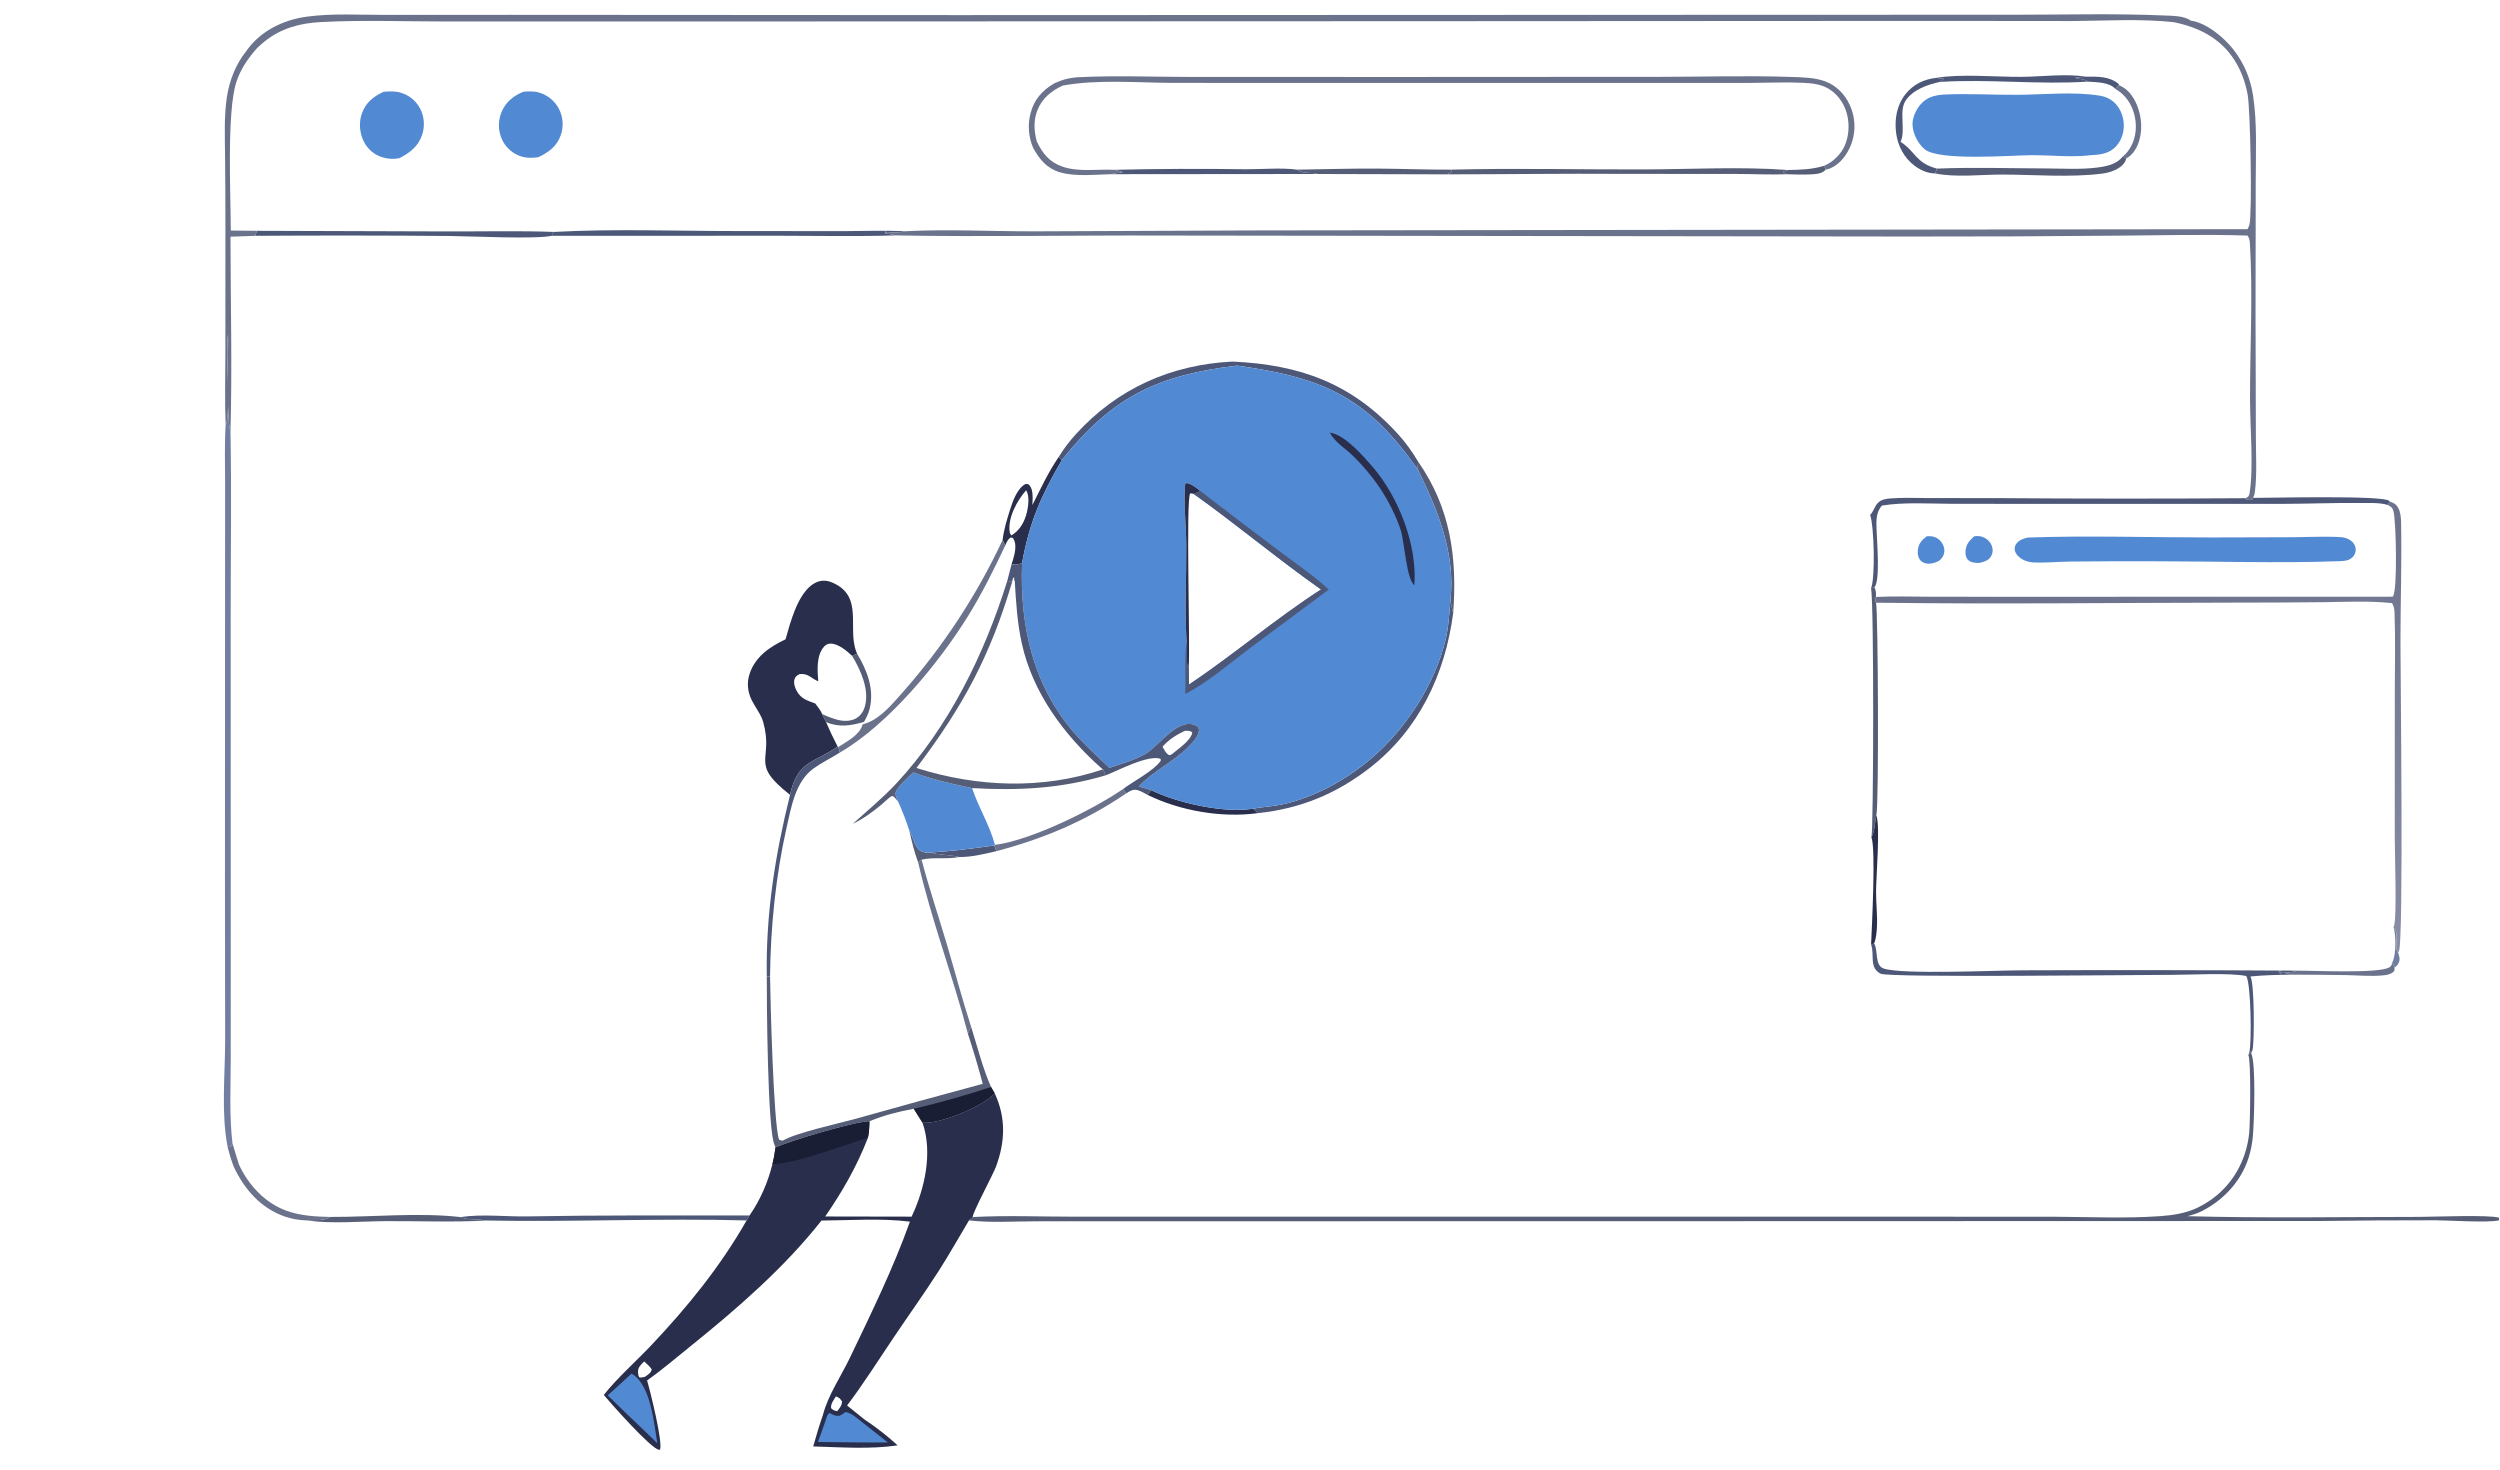 <?xml version="1.0" encoding="utf-8" ?>
<svg xmlns="http://www.w3.org/2000/svg" xmlns:xlink="http://www.w3.org/1999/xlink" width="1015" height="597">
	<path fill="#6B728C" d="M932.625 394.089C939.157 394.038 966.287 395.358 970.133 392.696C970.998 392.097 970.985 391.886 971.188 390.864C971.566 391.508 971.973 392.102 972.186 392.821C972.148 393.635 972.308 394.056 971.661 394.621C970.566 395.577 969.026 395.85 967.62 395.993C962.754 396.487 957.539 395.987 952.647 395.89Q941.398 395.73 930.149 395.705C929.223 395.248 927.663 395.1 926.632 394.849L925.919 395.357L925.084 394.584L925.662 394.076L926.107 394.117L926.104 394.853C927.689 394.984 930.604 394.76 932.12 394.265C932.29 394.209 932.457 394.148 932.625 394.089Z"/>
	<path fill="#565D76" d="M134.224 494.075C151.423 494.117 169.974 492.21 186.985 494.134C188.999 495.356 194.592 494.865 197.27 495.532C183.901 496.294 170.185 495.709 156.773 495.782C146.267 495.838 135.029 496.964 124.655 495.505C127.933 495.139 131.274 495.873 134.224 494.075Z"/>
	<path fill="#6B728C" d="M94.412 464.357L96.994 472.775C100.839 481.093 107.508 488.339 116.236 491.543C121.848 493.603 128.285 493.984 134.224 494.075C131.274 495.873 127.933 495.139 124.655 495.505C121.435 495.393 118.508 494.93 115.461 493.854C105.742 490.422 99.156 482.767 94.9 473.687C93.883 471.069 93.126 468.477 92.433 465.763L93.731 465.557L94.412 464.357Z"/>
	<path fill="#717EA1" d="M91.61 172.553C91.656 172.437 91.706 172.323 91.748 172.205C93.931 166.13 91.316 144.117 92.615 135.769C92.705 142.612 91.897 170.638 93.577 175.199C94.042 199.404 93.67 223.684 93.663 247.897L93.687 378.024L93.683 430.039C93.663 441.356 93.042 453.117 94.412 464.357L93.731 465.557L92.433 465.763C89.758 452.058 91.361 436.701 91.409 422.752L91.333 357.27L91.377 234.457L91.391 195.829C91.388 188.107 91.122 180.26 91.61 172.553Z"/>
	<path fill="#565D76" d="M912.845 428.373C913.319 427.81 913.645 427.224 914.013 426.59L913.982 427.64C915.988 431.492 915.161 456.104 914.656 461.338Q914.267 465.755 912.949 469.988C909.91 479.594 902.794 487.248 893.867 491.75C892.012 492.685 890.096 493.256 888.092 493.77C919.428 494.63 950.895 494.066 982.243 494.055C987.853 494.053 1010.86 493.099 1014.61 494.406L1014.58 495.459C1010 496.522 994.819 495.463 988.864 495.431Q965.491 495.407 942.121 495.723L642.895 495.814L471.226 495.827L420.758 495.848C411.808 495.858 402.271 496.514 393.397 495.495C393.861 495 394.419 494.566 394.931 494.118C408.748 493.395 422.886 493.981 436.728 493.979L517.722 493.972L764.832 493.967L833.991 493.999C848.31 494.059 862.857 494.765 877.143 493.751C882.318 493.384 887.539 492.572 892.247 490.291C901.409 485.852 908.028 478.36 911.29 468.703Q912.725 464.444 913.174 459.973C913.588 455.721 913.964 430.593 912.845 428.373Z"/>
	<path fill="#292E4C" d="M403.862 443.906C408.468 453.855 408.111 463.428 404.408 473.575C403.212 476.852 394.606 492.77 394.931 494.118C394.419 494.566 393.861 495 393.397 495.495C389.277 502.386 385.333 509.42 380.999 516.177C375.127 525.331 368.767 534.181 362.699 543.206C356.505 552.421 350.608 561.756 343.92 570.636L350.955 576.293C355.603 579.382 360.336 583.039 364.435 586.819C353.364 588.467 341.347 587.576 330.163 587.253C331.371 582.956 332.639 578.714 334.102 574.496C336.145 566.514 341.524 558.64 345.094 551.188C353.742 533.138 362.702 514.856 369.427 495.988C357.793 494.523 345.256 495.471 333.52 495.548C318.26 514.89 299.235 531.34 280.136 546.735C274.398 551.36 268.717 556.208 262.713 560.479C263.856 564.226 269.261 585.871 267.954 588.599C267.791 588.591 267.627 588.592 267.465 588.573C264.324 588.205 247.872 569.643 245.134 566.358C250.357 559.682 258.218 552.717 264.225 546.379C279.049 530.739 292.418 514.259 303.129 495.494L304.3 493.483C308.611 487.334 311.835 479.909 313.597 472.628C314.178 470.378 314.567 468.19 314.847 465.882C321.143 463.048 346.613 455.464 352.982 455.246C358.879 452.808 364.714 451.304 370.989 450.178Q372.773 452.972 374.52 455.789Q375.456 455.812 376.392 455.775C383.491 455.485 399.051 449.141 403.862 443.906ZM352.982 455.246C352.946 457.556 352.865 459.715 352.373 461.977C347.872 473.547 342.053 483.71 335.033 493.892L370.116 493.958C375.457 482.638 378.778 467.918 374.52 455.789Q372.773 452.972 370.989 450.178C364.714 451.304 358.879 452.808 352.982 455.246ZM261.544 552.741C260.258 554.007 258.899 555.179 259.027 557.165C259.075 557.903 259.152 558.619 259.58 559.232C260.487 559.332 261.012 559.226 261.89 558.973C263.168 557.98 264.242 557.564 264.613 555.942C263.753 554.693 262.66 553.749 261.544 552.741ZM339.386 566.927C338.485 568.406 337.225 569.917 337.416 571.712C338.329 572.603 338.635 572.659 339.891 572.97C340.845 571.707 341.8 570.691 341.877 569.043C341.194 567.865 340.713 567.451 339.386 566.927Z"/>
	<path fill="#5289D3" d="M335.215 576.715C335.628 575.471 335.713 574.381 336.851 573.652L337.244 573.89C338.509 574.641 339.29 574.927 340.809 574.818C341.742 574.379 342.466 573.939 343.265 573.286C345.699 573.567 348.414 576.18 350.37 577.666Q355.442 581.624 360.468 585.64C351.01 585.697 341.544 585.531 332.086 585.451L335.215 576.715Z"/>
	<path fill="#5289D3" d="M256.371 557.706C256.764 557.918 256.881 557.964 257.22 558.2C264.308 563.133 265.533 578.144 266.873 585.976L261.847 581.096Q254.218 573.876 246.728 566.511Q251.598 562.162 256.371 557.706Z"/>
	<path fill="#1A1E34" d="M314.847 465.882C321.143 463.048 346.613 455.464 352.982 455.246C352.946 457.556 352.865 459.715 352.373 461.977C342.623 464.818 322.702 472.644 313.597 472.628C314.178 470.378 314.567 468.19 314.847 465.882Z"/>
	<path fill="#4D5777" d="M846.9 31.119C851.614 31.108 856.297 30.901 860.127 34.054L860.349 34.613C859.821 35.089 859.271 35.532 858.878 36.132C856.368 33.275 850.964 33.392 847.495 33.138C846.816 31.979 843.77 32.29 842.378 31.519C843.924 31.483 845.37 31.371 846.9 31.119Z"/>
	<path fill="#565D76" d="M725.949 69.025C730.968 68.931 735.587 68.81 740.448 67.355C740.771 67.845 741.203 68.289 741.233 68.88C739.75 70.541 737.557 70.647 735.421 70.784C732.133 70.995 728.758 70.811 725.464 70.743C724.913 70.469 724.387 70.146 723.854 69.837C724.529 69.464 725.218 69.254 725.949 69.025Z"/>
	<path fill="#6B728C" d="M858.878 36.132C859.271 35.532 859.821 35.089 860.349 34.613C863.876 36.029 866.119 39.13 867.556 42.546C869.643 47.506 870.016 53.708 867.939 58.734C867.006 60.993 865.437 63.207 863.225 64.337L861.909 63.459C863.26 62.395 864.172 61.218 865.027 59.732C867.363 55.669 867.686 50.722 866.462 46.247C865.295 41.982 862.764 38.31 858.878 36.132Z"/>
	<path fill="#4D5777" d="M786.015 31.634C795.846 29.893 810.41 31.279 820.726 31.201C829.012 31.139 838.764 29.829 846.9 31.119C845.37 31.371 843.924 31.483 842.378 31.519C843.77 32.29 846.816 31.979 847.495 33.138C827.96 34.451 807.23 32.001 787.639 33.258C788.254 32.873 788.726 32.488 789.24 31.975L786.015 31.634Z"/>
	<path fill="#4D5777" d="M785.613 70.407C782.547 70.403 779.647 69.051 777.244 67.238C773.026 64.053 770.497 59.206 769.827 54.011C769.101 48.379 770.088 42.659 773.692 38.147C776.808 34.246 781.108 32.172 786.015 31.634L789.24 31.975C788.726 32.488 788.254 32.873 787.639 33.258C782.677 34.282 776.498 36.44 773.621 40.953C770.848 45.302 773.845 52.904 771.627 57.581C777.947 61.708 777.732 66.163 786.382 68.447C786.158 69.134 785.939 69.759 785.613 70.407Z"/>
	<path fill="#4D5777" d="M452.2 68.947Q478.939 68.314 505.682 68.718C512.406 68.755 520.009 68.014 526.621 68.879C529.334 70.877 532.001 69.703 535.048 70.641L451.207 70.719C452.698 70.286 454.356 70.198 455.897 70.004C454.843 69.341 453.411 69.197 452.2 68.947Z"/>
	<path fill="#565D76" d="M861.909 63.459L863.225 64.337C862.885 66.032 861.736 67.205 860.33 68.131C858.339 69.442 855.93 70.178 853.579 70.477C840.421 72.147 826.242 70.904 812.949 70.873C804.222 70.852 794.15 72.141 785.613 70.407C785.939 69.759 786.158 69.134 786.382 68.447C801.123 67.866 816.027 68.338 830.787 68.39C837.627 68.414 844.768 68.905 851.545 68.017C855.379 67.515 859.425 66.694 861.909 63.459Z"/>
	<path fill="#4D5777" d="M104.317 93.713L181.554 93.961C196.001 94.006 210.574 93.639 225.004 94.16C224.333 94.802 224.218 94.839 224.055 95.738C217.382 97.18 191.006 95.886 182.659 95.81Q143.134 95.478 103.608 95.744L104.317 93.713Z"/>
	<path fill="#4D5777" d="M225.004 94.16C249.393 92.834 274.103 93.807 298.543 93.805L342.285 93.846C350.731 93.834 359.199 93.481 367.637 93.868C367.466 93.91 367.295 93.954 367.123 93.993C364.929 94.489 362.361 94.228 360.067 94.559L359.393 93.812L359.598 94.96L359.321 94.879C360.773 94.965 362.031 95.057 363.414 95.573C347.967 96.062 332.407 95.717 316.951 95.715L224.055 95.738C224.218 94.839 224.333 94.802 225.004 94.16Z"/>
	<path fill="#565D76" d="M589.296 68.879C615.267 68.205 641.255 68.865 667.235 68.79C686.663 68.735 706.564 67.582 725.949 69.025C725.218 69.254 724.529 69.464 723.854 69.837C724.387 70.146 724.913 70.469 725.464 70.743C718.457 70.994 711.415 70.622 704.402 70.621L658.717 70.593C634.917 70.415 611.08 70.777 587.275 70.783C588.133 70.517 588.744 70.254 589.476 69.728L589.296 68.879Z"/>
	<path fill="#5289D3" d="M212.521 37.231C214.613 37.075 216.853 36.965 218.881 37.58Q219.533 37.772 220.161 38.029Q220.79 38.286 221.39 38.606Q221.989 38.926 222.552 39.305Q223.116 39.684 223.638 40.118Q224.16 40.553 224.635 41.038Q225.111 41.523 225.534 42.055Q225.957 42.586 226.324 43.157Q226.691 43.729 226.998 44.335Q227.302 44.941 227.544 45.575Q227.786 46.209 227.964 46.863Q228.142 47.518 228.253 48.187Q228.365 48.856 228.409 49.533Q228.453 50.21 228.43 50.888Q228.406 51.566 228.315 52.238Q228.224 52.91 228.067 53.57Q227.909 54.23 227.687 54.871C226.048 59.488 222.786 61.776 218.554 63.836C215.873 64.193 213.342 64.237 210.787 63.216Q210.181 62.978 209.601 62.679Q209.022 62.38 208.476 62.025Q207.93 61.669 207.422 61.26Q206.915 60.852 206.452 60.394Q205.988 59.935 205.573 59.433Q205.158 58.93 204.796 58.389Q204.434 57.847 204.129 57.271Q203.824 56.696 203.578 56.092Q203.319 55.453 203.125 54.791Q202.93 54.129 202.801 53.452Q202.673 52.774 202.612 52.087Q202.551 51.4 202.558 50.71Q202.565 50.02 202.639 49.335Q202.714 48.649 202.856 47.974Q202.998 47.299 203.206 46.641Q203.413 45.983 203.685 45.349C205.396 41.329 208.553 38.833 212.521 37.231Z"/>
	<path fill="#5289D3" d="M155.71 37.27C157.893 37.056 160.43 36.971 162.552 37.584Q163.177 37.76 163.781 37.997Q164.385 38.235 164.963 38.531Q165.54 38.826 166.086 39.178Q166.632 39.529 167.14 39.933Q167.649 40.336 168.114 40.788Q168.58 41.24 168.999 41.736Q169.419 42.231 169.787 42.766Q170.155 43.3 170.468 43.868Q170.789 44.468 171.05 45.097Q171.31 45.725 171.507 46.377Q171.704 47.028 171.836 47.696Q171.968 48.363 172.034 49.041Q172.099 49.718 172.097 50.398Q172.095 51.079 172.026 51.755Q171.957 52.432 171.821 53.099Q171.686 53.766 171.485 54.416C169.954 59.346 166.513 61.971 162.105 64.244Q161.232 64.412 160.344 64.469Q159.457 64.526 158.57 64.471Q157.682 64.416 156.808 64.25Q155.935 64.084 155.089 63.81Q154.491 63.62 153.915 63.37Q153.339 63.12 152.791 62.814Q152.243 62.507 151.728 62.147Q151.214 61.788 150.738 61.378Q150.262 60.968 149.831 60.512Q149.399 60.057 149.015 59.56Q148.631 59.063 148.299 58.53Q147.967 57.998 147.69 57.434C145.988 54.042 145.635 49.877 146.857 46.272C148.412 41.685 151.474 39.29 155.71 37.27Z"/>
	<path fill="#6B728C" d="M428.053 33.835C431.315 32.312 434.363 31.534 437.963 31.351C452.89 30.593 468.095 31.226 483.05 31.234L569.068 31.254L673.987 31.197C691.554 31.187 709.259 30.642 726.809 31.22C731.334 31.369 736.679 31.43 740.96 33.004C745.514 34.679 749.062 38.289 751.026 42.686Q751.247 43.17 751.443 43.665Q751.638 44.159 751.808 44.663Q751.978 45.167 752.122 45.679Q752.266 46.191 752.384 46.71Q752.501 47.229 752.592 47.753Q752.683 48.277 752.747 48.805Q752.811 49.333 752.848 49.864Q752.884 50.394 752.894 50.926Q752.903 51.458 752.886 51.989Q752.868 52.521 752.823 53.051Q752.778 53.581 752.706 54.108Q752.634 54.635 752.535 55.157Q752.436 55.68 752.31 56.197Q752.185 56.713 752.033 57.223Q751.881 57.733 751.703 58.234Q751.525 58.735 751.322 59.227C749.82 62.928 746.994 66.65 743.243 68.286C742.584 68.573 741.94 68.763 741.233 68.88C741.203 68.289 740.771 67.845 740.448 67.355C743.327 66.194 745.785 64.119 747.577 61.592C750.264 57.803 750.985 52.5 750.231 47.992C749.461 43.393 747.035 39.17 743.16 36.507C739.893 34.262 736.094 33.81 732.205 33.626C724.751 33.274 717.126 33.643 709.657 33.675L671.285 33.66L542.512 33.672L476.199 33.654C461.755 33.586 445.61 32.151 431.471 34.742C426.795 36.91 423.009 39.969 421.132 44.91C419.532 49.12 419.817 53.197 420.949 57.462C423.247 62.234 426.072 65.816 431.227 67.614C437.927 69.951 445.271 68.608 452.2 68.947C453.411 69.197 454.843 69.341 455.897 70.004C454.356 70.198 452.698 70.286 451.207 70.719C444.707 70.85 436.714 71.804 430.447 69.98C425.022 68.4 422.007 64.712 419.407 59.929Q419.06 59.106 418.782 58.258Q418.504 57.409 418.296 56.541Q418.088 55.672 417.952 54.79Q417.816 53.907 417.752 53.017Q417.689 52.126 417.698 51.233Q417.708 50.34 417.79 49.451Q417.873 48.562 418.028 47.683Q418.183 46.803 418.41 45.94C419.866 40.389 423.168 36.684 428.053 33.835Z"/>
	<path fill="#5289D3" d="M789.038 38.396C799.012 37.901 809.006 38.561 818.984 38.497C829.928 38.427 841.641 37.114 852.468 38.834C854.489 39.155 856.329 39.872 857.918 41.181C860.46 43.276 861.935 46.564 862.218 49.809C862.514 53.197 861.518 56.712 859.236 59.273C856.363 62.496 852.565 62.838 848.488 63.032Q847.842 63.115 847.193 63.172C840 63.832 832.421 62.99 825.178 62.996C817.075 63.003 787.171 65.537 781.351 60.542C778.671 58.242 776.752 54.472 776.494 50.949C776.281 48.035 777.845 44.588 779.723 42.421C782.286 39.463 785.283 38.716 789.038 38.396Z"/>
	<path fill="#6B728C" d="M100.069 20.655C100.196 20.458 100.319 20.259 100.458 20.071C106.2 12.297 115.272 8.007 124.678 6.749C134.954 5.376 145.643 6.043 155.999 6.046L207.408 6.022L389.122 6.133L713.855 6.011L818.665 5.98C838.6 5.974 858.709 5.422 878.62 6.282C881.867 6.422 886.824 6.364 889.457 8.383C895.758 9.17 903.103 15.339 906.802 20.153C911.104 25.751 913.691 31.853 914.747 38.807C916.48 50.224 915.828 62.307 915.823 73.84L915.752 127.5L915.881 176.83C915.855 184.301 916.44 192.526 915.455 199.897C915.34 200.751 915.157 201.381 914.765 202.146L914.558 202.751C913.496 203.181 913.045 203.017 911.929 202.861L911.66 202.271C912.004 202.113 912.228 202.03 912.542 201.79C913.146 201.33 913.219 200.803 913.337 200.099C915.012 190.086 913.511 172.783 913.507 161.952C913.499 140.928 914.707 119.696 913.461 98.689C913.389 97.487 913.211 96.648 912.509 95.641C894.994 95.081 877.254 95.554 859.723 95.678Q817.141 96.084 774.556 96.034L472.01 95.628C435.826 95.486 399.591 96.23 363.414 95.573C362.031 95.057 360.773 94.965 359.321 94.879L359.598 94.96L359.393 93.812L360.067 94.559C362.361 94.228 364.929 94.489 367.123 93.993C367.295 93.954 367.466 93.91 367.637 93.868C384.881 93.019 401.972 93.911 419.213 93.927L510.783 93.55L912.481 93.044C912.796 92.473 913.124 91.899 913.272 91.255C914.457 86.092 913.657 44.512 912.539 38.37C911.61 33.263 909.8 28.382 906.95 24.027C901.239 15.302 892.395 10.986 882.453 8.985C868.859 7.542 854.722 8.446 841.063 8.543L784.149 8.487L576.011 8.607L277.967 8.722L181.091 8.724C164.15 8.729 146.833 8.057 129.929 8.977C121.702 9.425 114.033 11.534 107.502 16.768C106.443 17.617 105.435 18.535 104.437 19.454C100.713 23.686 97.711 27.91 95.948 33.351C92.019 45.482 93.666 79.092 93.704 93.602L104.317 93.713L103.608 95.744L93.575 96.098C93.605 122.405 94.307 148.915 93.577 175.199C91.897 170.638 92.705 142.612 92.615 135.769C91.316 144.117 93.931 166.13 91.748 172.205C91.706 172.323 91.656 172.437 91.61 172.553C91.199 162.593 91.49 152.545 91.505 142.576L91.517 91.603Q91.525 77.566 91.382 63.531C91.314 55.562 90.919 47.166 92.141 39.276C93.177 32.589 95.771 25.92 100.069 20.655Z"/>
	<path fill="#565D76" d="M526.621 68.879C537.403 68.717 548.206 68.39 558.987 68.448C569.093 68.502 579.19 68.93 589.296 68.879L589.476 69.728C588.744 70.254 588.133 70.517 587.275 70.783L535.048 70.641C532.001 69.703 529.334 70.877 526.621 68.879Z"/>
	<path fill="#565D76" d="M369.198 337.263C369.253 337.353 369.31 337.442 369.364 337.533C370.877 340.087 371.452 344.896 374.65 345.868C375.597 346.156 376.733 346.251 377.713 346.131C381.613 347.19 385.7 346.992 389.44 347.951C384.478 348.975 378.96 347.899 374.156 349.023L372.76 350.078C371.199 345.999 370.152 341.525 369.198 337.263Z"/>
	<path fill="#4D5777" d="M377.713 346.131C386.415 345.574 395.016 344.503 403.64 343.254L404.558 345.573C399.638 346.721 394.525 348.001 389.44 347.951C385.7 346.992 381.613 347.19 377.713 346.131Z"/>
	<path fill="#565D76" d="M347.97 265.388C352.024 272.099 355.047 279.851 353.077 287.79C352.622 289.624 351.73 291.477 350.766 293.1C345.444 294.629 340.67 295.441 335.373 293.157C334.775 292.1 334.281 290.976 333.755 289.882Q336.663 291.267 339.757 292.163C342.296 292.885 345.449 292.971 347.763 291.534C349.599 290.395 350.695 288.597 351.22 286.542C352.955 279.749 349.388 271.998 345.961 266.295L347.97 265.388Z"/>
	<path fill="#292E4C" d="M467.402 320.795C477.981 326.02 497.146 330.296 508.823 328.313L510.661 330.138C495.966 332.133 479.15 329.21 465.869 322.706L467.402 320.795Z"/>
	<path fill="#565D76" d="M575.764 187.425C588.946 206.376 591.636 226.238 590.006 248.862C589.529 247.119 589.121 245.436 588.872 243.644C590.999 224.898 583.706 206.816 575.495 190.416L575.764 187.425Z"/>
	<path fill="#6B728C" d="M456.084 320.255L457.196 322.131C440.722 333.371 423.752 340.478 404.558 345.573L403.64 343.254L403.935 343.015C418.497 341.201 443.648 328.798 456.084 320.255Z"/>
	<path fill="#565D76" d="M761.041 238.386C761.611 239.825 761.745 240.82 761.633 242.362C761.076 243.477 761.289 243.556 761.665 244.694C762.503 247.83 762.878 326.77 761.803 331.021C761.273 333.283 761.076 338.243 759.791 339.896C760.678 337.817 760.886 244.276 759.638 238.884L761.041 238.386Z"/>
	<path fill="#4D5777" d="M186.985 494.134C195.864 492.814 205.134 494.015 214.064 493.856C244.137 493.32 274.217 493.49 304.3 493.483L303.129 495.494C267.877 494.546 232.532 496.186 197.27 495.532C194.592 494.865 188.999 495.356 186.985 494.134Z"/>
	<path fill="#4D5777" d="M508.823 328.313C512.718 327.558 516.709 327.437 520.63 326.58C533.793 323.702 546.651 316.546 556.837 307.841C570.792 295.914 582.658 277.63 586.908 259.677C588.137 254.488 588.455 248.948 588.872 243.644C589.121 245.436 589.529 247.119 590.006 248.862C586.723 273.724 576.064 296.413 555.829 311.987C542.195 322.48 527.699 328.369 510.661 330.138L508.823 328.313Z"/>
	<path fill="#292E4C" d="M419.147 205.056C422.548 198.315 425.57 191.76 429.851 185.49L431.158 186.745C422.614 201.405 418.02 211.9 414.961 228.563C413.31 229.24 412.49 229.373 410.7 229.063Q410.984 228.242 411.23 227.41C411.956 224.962 412.928 221.238 411.522 218.877C411.168 218.282 411.053 218.345 410.394 218.203C409.064 219.035 408.727 220.089 408.133 221.467L407.071 219.226C407.426 215.513 408.861 210.805 409.993 207.208C411.106 203.671 412.925 198.286 416.393 196.478C417.129 196.545 417.437 196.431 417.936 196.998C419.659 198.956 419.214 202.6 419.147 205.056ZM416.602 199.059C412.954 203.213 409.059 210.245 409.942 216.026C410.026 216.576 410.288 216.964 410.628 217.392C414.167 215.23 416.018 211.776 416.971 207.784C417.538 205.412 418.007 201.311 416.674 199.168C416.651 199.131 416.626 199.096 416.602 199.059Z"/>
	<path fill="#4D5777" d="M759.66 383.503L760.88 383.043C760.928 383.123 760.979 383.201 761.023 383.283C762.569 386.115 761.067 391.963 764.76 393.222C772.197 395.756 810.676 393.964 820.851 393.949Q876.739 393.739 932.625 394.089C932.457 394.148 932.29 394.209 932.12 394.265C930.604 394.76 927.689 394.984 926.104 394.853L926.107 394.117L925.662 394.076L925.084 394.584L925.919 395.357L926.632 394.849C927.663 395.1 929.223 395.248 930.149 395.705C924.63 395.786 919.173 395.91 913.673 396.445C915.302 398.971 915.333 422.484 914.537 426.2C914.43 426.702 914.212 427.185 913.982 427.64L914.013 426.59C913.645 427.224 913.319 427.81 912.845 428.373C912.995 428.001 913.119 427.632 913.221 427.242C914.251 423.274 913.895 399.352 911.992 396.27C905.582 394.88 889.366 395.778 882.047 395.782C868.401 395.789 766.752 396.993 763.546 395.333C758.803 392.876 761.062 387.891 759.773 383.825C759.738 383.717 759.698 383.61 759.66 383.503Z"/>
	<path fill="#4D5777" d="M429.851 185.49Q432.826 180.656 436.643 176.455C453.547 157.772 475.422 148.022 500.42 146.797C527.751 148.061 548.669 155.534 567.531 176.178C570.7 179.648 573.353 183.395 575.764 187.425L575.495 190.416Q573.663 187.853 571.76 185.342C552.156 159.249 533.561 152.89 502.268 148.439C469.831 152.303 451.578 161.174 431.158 186.745L429.851 185.49Z"/>
	<path fill="#5289D3" d="M370.779 313.602C378.638 316.509 386.489 318.267 394.668 319.97C397.217 327.764 401.922 335.205 403.935 343.015L403.64 343.254C395.016 344.503 386.415 345.574 377.713 346.131C376.733 346.251 375.597 346.156 374.65 345.868C371.452 344.896 370.877 340.087 369.364 337.533C369.31 337.442 369.253 337.353 369.198 337.263C367.897 333.189 366.37 329.318 364.612 325.421C364.244 324.52 363.65 323.345 363.568 322.374C363.376 320.088 369.143 315.322 370.779 313.602Z"/>
	<path fill="#292E4C" d="M318.936 259.55C320.049 255.603 321.143 251.634 322.678 247.825C324.391 243.575 327.214 238.126 331.725 236.296C333.812 235.45 335.957 235.672 337.977 236.546C350.936 242.149 343.786 255.061 347.766 264.893L347.97 265.388L345.961 266.295C349.388 271.998 352.955 279.749 351.22 286.542C350.695 288.597 349.599 290.395 347.763 291.534C345.449 292.971 342.296 292.885 339.757 292.163Q336.663 291.267 333.755 289.882C334.281 290.976 334.775 292.1 335.373 293.157Q337.554 298.232 340.092 303.137L339.691 303.413C330.163 309.859 323.829 309.004 320.801 322.478C320.784 322.554 320.772 322.631 320.758 322.708C303.954 309.53 314.304 309.069 309.854 293.135C308.985 290.023 306.636 287.175 305.203 284.278C303.486 280.807 303.136 277.112 304.384 273.423C306.733 266.479 312.66 262.558 318.936 259.55ZM331.004 285.626C331.836 286.825 333.338 288.529 333.755 289.882Q336.663 291.267 339.757 292.163C342.296 292.885 345.449 292.971 347.763 291.534C349.599 290.395 350.695 288.597 351.22 286.542C352.955 279.749 349.388 271.998 345.961 266.295C343.882 264.278 340.236 261.239 337.164 261.308C336.086 261.332 335.3 261.728 334.584 262.523C331.378 266.082 331.847 272.206 332.213 276.599C329.258 275.461 328.274 273.279 324.602 273.69C323.46 274.336 322.876 274.606 322.516 275.984C322.062 277.725 323.064 280.076 324.067 281.49C325.825 283.969 328.317 284.596 331.004 285.626Z"/>
	<path fill="#6B728C" d="M372.76 350.078L374.156 349.023C377.2 360.578 381.031 371.986 384.442 383.443C387.747 394.545 390.663 405.792 394.257 416.802L392.963 419.689C386.888 396.298 378.171 373.712 372.76 350.078Z"/>
	<path fill="#4D5777" d="M340.092 303.137L340.378 303.269L340.994 305.528C337.513 307.729 333.71 309.56 330.363 311.94C322.917 317.235 321.198 327.837 319.315 336.182C314.948 355.532 312.844 376.458 312.64 396.296C312.083 396.565 311.904 396.41 311.314 396.294C310.898 371.007 314.695 347.168 320.758 322.708C320.772 322.631 320.784 322.554 320.801 322.478C323.829 309.004 330.163 309.859 339.691 303.413L340.092 303.137Z"/>
	<path fill="#6B728C" d="M407.071 219.226L408.133 221.467C403.592 231.099 398.813 240.753 393.213 249.817C381.184 269.285 360.651 294.149 340.994 305.528L340.378 303.269C344.017 300.906 349.045 298.421 350.238 294.086C350.764 293.935 351.286 293.778 351.801 293.595C357.67 291.509 362.555 285.507 366.581 280.975Q372.71 274.026 378.329 266.659Q383.948 259.292 389.029 251.544Q394.109 243.796 398.626 235.706Q403.142 227.616 407.071 219.226Z"/>
	<path fill="#565D76" d="M311.314 396.294C311.904 396.41 312.083 396.565 312.64 396.296C312.743 405.849 314.064 456.797 316.291 462.661C316.861 462.997 317.173 463.072 317.832 463.088C323.129 459.898 340.361 456.172 346.898 454.371Q372.906 447.053 398.996 440.031Q396.27 429.774 392.963 419.689L394.257 416.802C396.786 424.905 398.939 433.569 402.367 441.323L403.862 443.906C399.051 449.141 383.491 455.485 376.392 455.775Q375.456 455.812 374.52 455.789Q372.773 452.972 370.989 450.178C364.714 451.304 358.879 452.808 352.982 455.246C346.613 455.464 321.143 463.048 314.847 465.882L314.587 465.082C311.598 460.374 311.288 406.145 311.314 396.294Z"/>
	<path fill="#1A1E34" d="M402.367 441.323L403.862 443.906C399.051 449.141 383.491 455.485 376.392 455.775Q375.456 455.812 374.52 455.789Q372.773 452.972 370.989 450.178Q386.872 446.438 402.367 441.323Z"/>
	<path fill="#565D76" d="M346.198 334.488C352.1 329.155 358.419 323.971 363.84 318.153C385.218 295.214 399.717 265.518 408.962 235.791L410.946 236.194C402.025 266.407 390.967 286.821 372.071 311.801C396.66 319.577 423.162 320.683 447.814 312.356L448.941 314.779C430.674 320.178 413.63 321.034 394.668 319.97C386.489 318.267 378.638 316.509 370.779 313.602C369.143 315.322 363.376 320.088 363.568 322.374C363.65 323.345 364.244 324.52 364.612 325.421L362.907 323.408C362.62 323.352 362.333 323.182 362.047 323.241C361.37 323.38 358.483 326.178 357.75 326.777C354.003 329.839 350.582 332.377 346.198 334.488Z"/>
	<path fill="#5289D3" d="M502.268 148.439C533.561 152.89 552.156 159.249 571.76 185.342Q573.663 187.853 575.495 190.416C583.706 206.816 590.999 224.898 588.872 243.644C588.455 248.948 588.137 254.488 586.908 259.677C582.658 277.63 570.792 295.914 556.837 307.841C546.651 316.546 533.793 323.702 520.63 326.58C516.709 327.437 512.718 327.558 508.823 328.313C497.146 330.296 477.981 326.02 467.402 320.795L465.869 322.706C464.597 322.007 463.251 321.196 461.848 320.798C459.978 320.269 458.724 321.201 457.196 322.131L456.084 320.255C460.168 317.204 468.327 312.952 471.114 309.058C471.388 308.676 471.242 308.511 471.171 308.069C465.925 306.377 454.013 312.824 448.941 314.779L447.814 312.356C447.516 312.161 447.245 311.956 446.98 311.72C431.938 298.298 419.277 281.257 414.852 261.23C412.974 252.727 412.484 244.178 411.976 235.516L411.756 235.91L411.757 234.072L411.872 234.127C411.174 234.873 411.07 235.18 410.946 236.194L408.962 235.791L410.7 229.063C412.49 229.373 413.31 229.24 414.961 228.563C418.02 211.9 422.614 201.405 431.158 186.745C451.578 161.174 469.831 152.303 502.268 148.439ZM481.757 260.774C482.249 263.08 481.146 269.518 482.622 270.845L482.758 277.922C501.065 265.65 517.769 251.314 536.321 239.317C518.667 226.896 502.134 212.994 484.575 200.49L487.382 199.387C485.646 198.05 483.997 196.568 481.795 196.114L481.172 196.549C480.494 204.702 481.569 212.886 481.626 221.059C481.718 234.213 480.969 247.668 481.757 260.774ZM414.961 228.563C413.31 229.24 412.49 229.373 410.7 229.063L408.962 235.791L410.946 236.194C411.07 235.18 411.174 234.873 411.872 234.127L411.757 234.072L411.756 235.91L411.976 235.516C412.484 244.178 412.974 252.727 414.852 261.23C419.277 281.257 431.938 298.298 446.98 311.72C447.245 311.956 447.516 312.161 447.814 312.356L448.941 314.779C454.013 312.824 465.925 306.377 471.171 308.069C471.242 308.511 471.388 308.676 471.114 309.058C468.327 312.952 460.168 317.204 456.084 320.255L457.196 322.131C458.724 321.201 459.978 320.269 461.848 320.798C463.251 321.196 464.597 322.007 465.869 322.706L467.402 320.795L462.333 319.309C468.098 313.106 476.176 309.492 482.215 303.496C484.117 301.609 486.809 298.924 486.802 296.055C486.423 295.334 486.358 295.017 485.61 294.627C478.455 290.896 470.463 302.979 465.043 306.084C460.588 308.637 455.29 310.12 450.436 311.772C446.165 307.709 441.784 303.692 437.782 299.364C419.641 279.744 413.958 254.524 414.961 228.563Z"/>
	<path fill="#292E4C" d="M539.891 175.647C545.847 176.309 553.666 185.343 557.427 189.714C567.874 201.86 575.468 221.453 574.232 237.531C571.176 235.653 570.06 219.838 568.859 215.789C567.571 211.445 565.408 206.944 563.214 202.982C559.627 196.503 554.638 190.322 549.371 185.137C546.097 181.913 542.171 179.783 539.891 175.647Z"/>
	<path fill="#4D5777" d="M487.382 199.387Q504.09 212.262 520.97 224.912C527.155 229.58 533.834 234.063 539.496 239.352L506.972 263.506C498.637 269.781 490.493 276.968 481.19 281.745C481.519 275.493 480.893 266.531 481.757 260.774C482.249 263.08 481.146 269.518 482.622 270.845L482.758 277.922C501.065 265.65 517.769 251.314 536.321 239.317C518.667 226.896 502.134 212.994 484.575 200.49L487.382 199.387Z"/>
	<path fill="#4D5777" d="M414.961 228.563C413.958 254.524 419.641 279.744 437.782 299.364C441.784 303.692 446.165 307.709 450.436 311.772C455.29 310.12 460.588 308.637 465.043 306.084C470.463 302.979 478.455 290.896 485.61 294.627C486.358 295.017 486.423 295.334 486.802 296.055C486.809 298.924 484.117 301.609 482.215 303.496C476.176 309.492 468.098 313.106 462.333 319.309L467.402 320.795L465.869 322.706C464.597 322.007 463.251 321.196 461.848 320.798C459.978 320.269 458.724 321.201 457.196 322.131L456.084 320.255C460.168 317.204 468.327 312.952 471.114 309.058C471.388 308.676 471.242 308.511 471.171 308.069C465.925 306.377 454.013 312.824 448.941 314.779L447.814 312.356C447.516 312.161 447.245 311.956 446.98 311.72C431.938 298.298 419.277 281.257 414.852 261.23C412.974 252.727 412.484 244.178 411.976 235.516L411.756 235.91L411.757 234.072L411.872 234.127C411.174 234.873 411.07 235.18 410.946 236.194L408.962 235.791L410.7 229.063C412.49 229.373 413.31 229.24 414.961 228.563ZM481.018 296.721C477.471 298.442 474.664 300.167 471.986 303.14C472.726 304.405 473.374 306.002 474.758 306.627L475.653 306.313C478.133 304.202 483.477 300.719 484.08 297.407C483.089 296.514 482.292 296.744 481.018 296.721Z"/>
	<path fill="#292E4C" d="M481.757 260.774C480.969 247.668 481.718 234.213 481.626 221.059C481.569 212.886 480.494 204.702 481.172 196.549L481.795 196.114C483.997 196.568 485.646 198.05 487.382 199.387L484.575 200.49L483.222 200.284C481.399 202.863 483.279 262.752 482.622 270.845C481.146 269.518 482.249 263.08 481.757 260.774Z"/>
	<path fill="#717EA1" d="M971.749 376.388C974.561 379.64 971.582 384.112 973.619 386.864C974.14 388.217 974.521 389.453 973.904 390.853C973.501 391.77 972.992 392.261 972.186 392.821C971.973 392.102 971.566 391.508 971.188 390.864C971.323 390.626 971.337 390.611 971.466 390.328C972.811 387.368 972.824 379.41 971.749 376.388Z"/>
	<path fill="#292E4C" d="M759.791 339.896C761.076 338.243 761.273 333.283 761.803 331.021C763.441 335.416 761.684 356.073 761.678 362.116C761.672 366.863 762.283 371.645 762.031 376.385C761.92 378.468 761.721 381.121 760.88 383.043L759.66 383.503C759.952 376.422 761.649 344.724 759.791 339.896Z"/>
	<defs>
		<linearGradient id="gradient_0" gradientUnits="userSpaceOnUse" x1="865.489" y1="217.415" x2="910.877" y2="398.614">
			<stop offset="0" stop-color="#6B708B"/>
			<stop offset="1" stop-color="#888DA5"/>
		</linearGradient>
	</defs>
	<path fill="url(#gradient_0)" d="M970.236 203.598C972.012 204.28 972.921 204.684 973.801 206.466C974.638 208.16 974.804 210.276 974.842 212.133C975.172 228.377 974.587 244.634 974.591 260.879C974.595 274.268 975.898 381.54 973.993 386.099C973.883 386.361 973.747 386.611 973.619 386.864C971.582 384.112 974.561 379.64 971.749 376.388C971.893 376.082 972.011 375.811 972.088 375.479C973.125 370.987 972.273 346.52 972.275 340.317L972.291 280.89C972.29 270.206 972.591 259.417 972.171 248.745C972.112 247.265 971.937 246.149 971.172 244.865C961.81 243.883 952.324 244.38 942.929 244.49Q924.981 244.673 907.032 244.666C858.601 244.734 810.088 245.338 761.665 244.694C761.289 243.556 761.076 243.477 761.633 242.362C769.273 241.975 777.087 242.284 784.745 242.283L828.873 242.294L971.414 242.26C971.488 242.155 971.571 242.056 971.636 241.946C973.398 238.958 972.816 211.491 971.772 207.66C971.319 205.996 970.866 205.827 969.435 205.012L970.236 203.598Z"/>
	<path fill="#5289D3" d="M801.479 217.743C802.881 217.544 804.236 217.584 805.527 218.229C807.049 218.989 808.253 220.289 808.778 221.92C809.175 223.154 809.09 224.573 808.444 225.71C807.498 227.379 806.161 227.878 804.435 228.343C804.062 228.448 803.74 228.538 803.35 228.547C801.921 228.582 800.132 228.41 799.078 227.356C798.137 226.414 797.953 225.293 797.994 224.014C798.086 221.102 799.475 219.641 801.479 217.743Z"/>
	<path fill="#5289D3" d="M782.22 217.743C783.689 217.632 784.978 217.659 786.293 218.419Q786.569 218.576 786.828 218.761Q787.087 218.946 787.325 219.155Q787.564 219.365 787.78 219.598Q787.996 219.831 788.187 220.085Q788.379 220.339 788.543 220.611Q788.708 220.883 788.844 221.17Q788.98 221.457 789.086 221.757Q789.192 222.056 789.267 222.365Q789.329 222.613 789.365 222.866Q789.401 223.12 789.41 223.375Q789.419 223.631 789.402 223.886Q789.384 224.141 789.34 224.393Q789.296 224.645 789.226 224.891Q789.156 225.137 789.061 225.374Q788.965 225.612 788.845 225.838Q788.726 226.064 788.583 226.276C787.599 227.751 786.348 228.282 784.677 228.644C784.077 228.763 783.44 228.891 782.827 228.868C781.617 228.822 780.335 228.318 779.576 227.353C778.681 226.217 778.496 224.772 778.643 223.369C778.921 220.725 780.211 219.319 782.22 217.743Z"/>
	<path fill="#4D5777" d="M914.765 202.146C921.501 202.163 967.244 201.035 969.988 203.32C970.084 203.399 970.153 203.505 970.236 203.598L969.435 205.012C966.053 203.949 961.457 204.263 957.92 204.222C947.286 204.099 936.635 204.565 925.994 204.577L831.635 204.574L792.237 204.543C782.95 204.495 773.302 203.813 764.112 205.243C761.477 208.06 761.779 211.816 761.897 215.412C762.042 219.851 763.416 235.722 761.041 238.386L759.638 238.884C761.428 234.613 760.888 213.49 759.268 209.017C760.492 208.027 761.12 205.565 762.316 204.286C763.727 202.778 765.67 202.515 767.618 202.356C772.712 201.942 777.95 202.216 783.061 202.223L810.775 202.235Q861.218 202.618 911.66 202.271L911.929 202.861C913.045 203.017 913.496 203.181 914.558 202.751L914.765 202.146Z"/>
	<path fill="#5289D3" d="M823.296 218.239C848.111 217.384 873.206 218.224 898.055 218.208L931.04 218.112C937.418 218.063 943.951 217.695 950.309 218.075C951.748 218.161 953.132 218.555 954.324 219.396C955.452 220.19 956.276 221.389 956.41 222.782C956.52 223.915 956.128 225.044 955.404 225.912C953.983 227.615 952.106 227.714 950.066 227.838C924.773 228.737 899.157 227.875 873.836 227.875Q857.098 227.83 840.361 227.999C835.521 228.059 830.514 228.565 825.701 228.365C824.164 228.301 822.554 227.892 821.197 227.162C819.837 226.43 818.435 225.134 818.054 223.592C817.82 222.645 818.001 221.681 818.546 220.873C819.607 219.3 821.536 218.623 823.296 218.239Z"/>
</svg>
